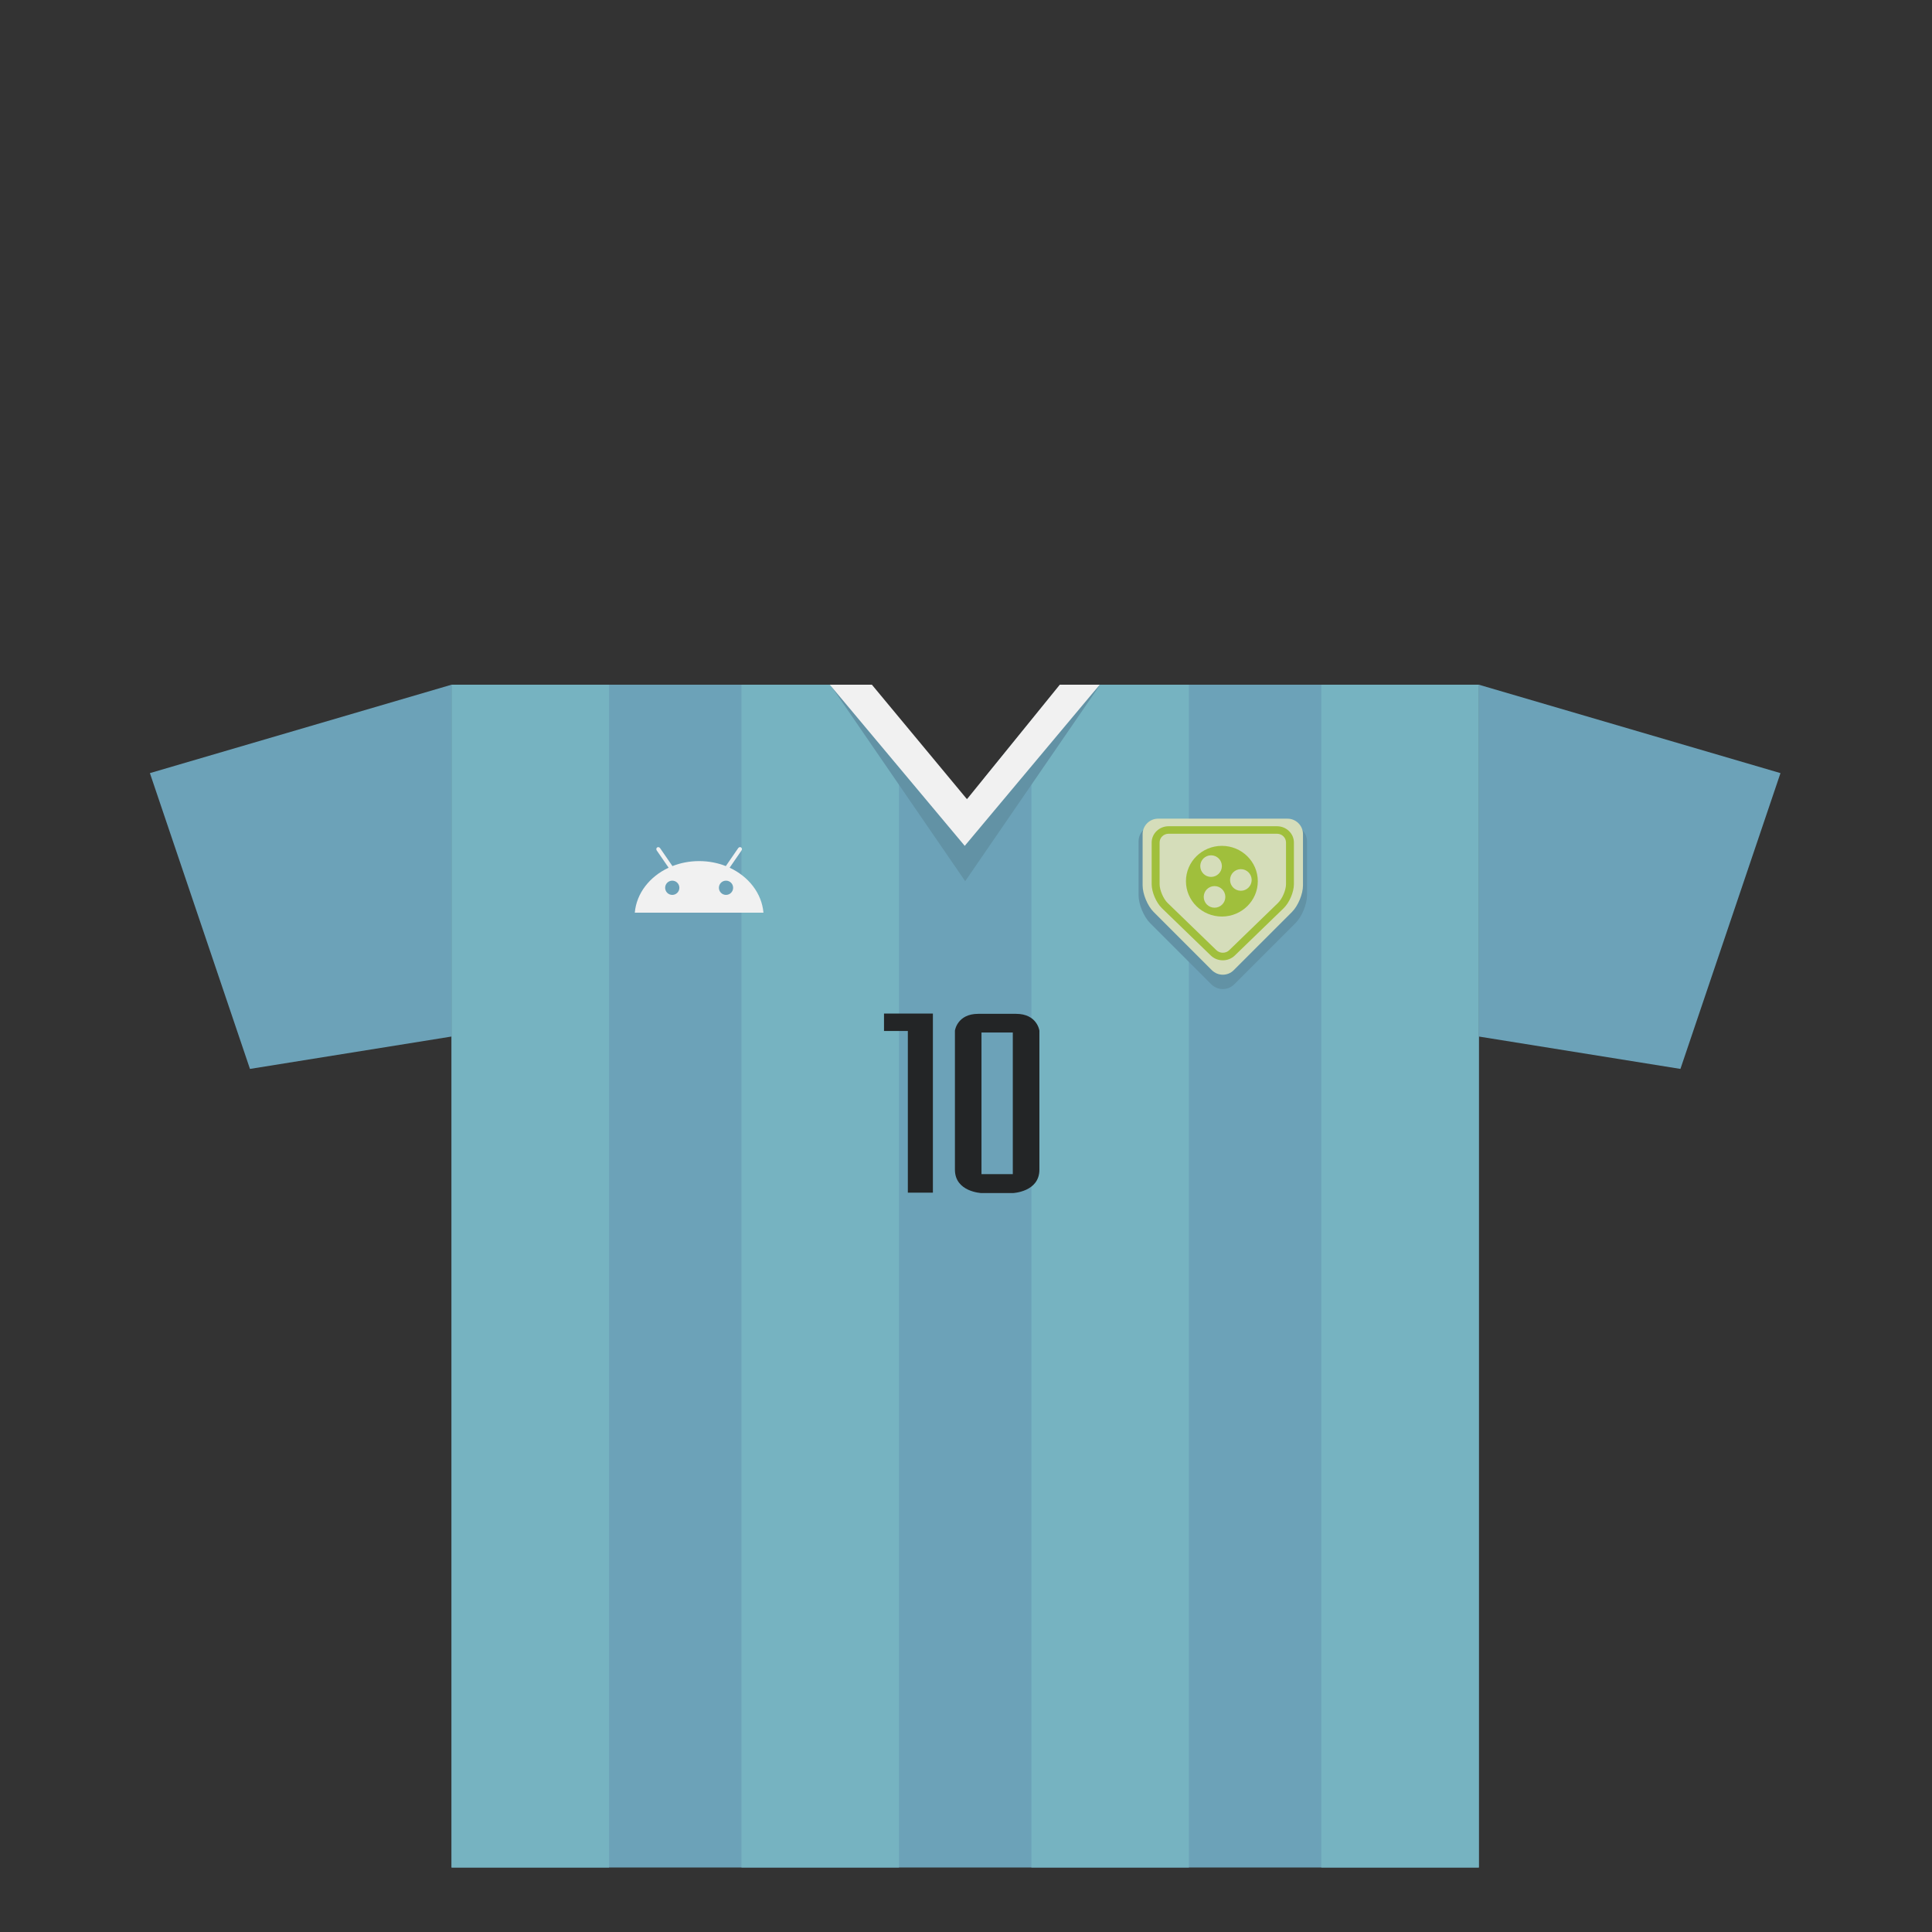 <?xml version="1.0" encoding="utf-8"?>
<!-- Generator: Adobe Illustrator 14.0.0, SVG Export Plug-In . SVG Version: 6.00 Build 43363)  -->
<!DOCTYPE svg PUBLIC "-//W3C//DTD SVG 1.1//EN" "http://www.w3.org/Graphics/SVG/1.1/DTD/svg11.dtd">
<svg version="1.1" id="content" xmlns="http://www.w3.org/2000/svg" xmlns:xlink="http://www.w3.org/1999/xlink" x="0px" y="0px"
	 width="500px" height="500px" viewBox="0 0 500 500" enable-background="new 0 0 500 500" xml:space="preserve">
<rect x="0" y="0" width="500" height="500" fill="#333333" stroke="none"/>
<g id="bounds" display="none">
	<rect x="0.04" y="80.503" fill="none" stroke="#EAEAEA" stroke-miterlimit="10" width="499.5" height="499.5"/>
</g>
<g id="chooser">
	<g>
		<polygon fill="#6CA2B8" points="116.864,268.254 64.689,276.634 38.794,200.082 116.864,177.199 		"/>
		<polygon fill="#6CA2B8" points="382.718,268.253 434.893,276.633 460.786,200.082 382.718,177.199 		"/>
		<polygon fill="#6CA2B8" points="274.398,177.199 254.788,201.33 249.791,209.403 244.793,201.33 225.184,177.199 116.864,177.199 
			116.864,483.307 382.718,483.307 382.718,177.199 		"/>
		<rect x="116.864" y="177.199" fill="#76B3C1" width="40.764" height="306.108"/>
		<rect x="341.954" y="177.199" fill="#76B3C1" width="40.764" height="306.108"/>
		<polygon fill="#76B3C1" points="232.656,483.307 191.895,483.307 191.895,177.199 221.289,177.199 232.656,190.138 		"/>
		<polygon fill="#76B3C1" points="307.688,483.307 266.925,483.307 266.925,190.138 279.919,177.199 307.688,177.199 		"/>
		<polygon fill="#6292A5" points="258.788,205.164 249.791,206.83 240.793,205.164 214.869,177.199 249.791,228.052 
			284.713,177.199 		"/>
		<polygon fill="#F1F1F1" points="274.28,177.199 250.251,206.83 225.643,177.199 214.752,177.199 249.674,218.907 284.596,177.199 
					"/>
		<path fill="#F1F1F1" d="M188.83,224.562l3.074-4.464c0.184-0.266,0.138-0.613-0.102-0.778c-0.239-0.164-0.581-0.083-0.762,0.183
			l-3.195,4.639c-2.106-0.83-4.444-1.292-6.909-1.292s-4.804,0.462-6.909,1.292l-3.194-4.639c-0.184-0.265-0.524-0.346-0.764-0.183
			c-0.237,0.165-0.283,0.513-0.102,0.779l3.076,4.464c-4.891,2.275-8.32,6.598-8.757,11.644h33.297
			C197.149,231.16,193.72,226.839,188.83,224.562z M173.981,231.6c-1.017,0-1.842-0.825-1.842-1.842
			c0-1.019,0.824-1.844,1.842-1.844c1.019,0,1.842,0.825,1.842,1.844C175.823,230.775,174.999,231.6,173.981,231.6z M187.892,231.6
			c-1.017,0-1.841-0.825-1.841-1.842c0-1.02,0.824-1.844,1.841-1.844c1.019,0,1.842,0.825,1.842,1.844
			C189.734,230.775,188.91,231.6,187.892,231.6z"/>
		<path fill="#6292A5" d="M298.865,213.551c-2.311,0-4.2,1.891-4.2,4.201v13.961c0,2.312,1.336,5.539,2.971,7.174l15.854,15.854
			c1.635,1.633,4.309,1.633,5.939,0l15.854-15.854c1.635-1.635,2.972-4.862,2.972-7.174v-13.961c0-2.311-1.892-4.201-4.201-4.201
			H298.865z"/>
		<path fill="#D5DDBA" d="M299.71,211.872c-2.2,0-4,1.801-4,4v13.292c0,2.2,1.271,5.273,2.828,6.829l15.094,15.093
			c1.556,1.557,4.103,1.557,5.655,0l15.095-15.093c1.556-1.556,2.828-4.628,2.828-6.829v-13.292c0-2.199-1.801-4-4-4H299.71z"/>
		<path fill="#A0BF3C" d="M316.46,248.527c-1.176,0-2.276-0.44-3.102-1.238l-12.646-12.241c-1.492-1.445-2.66-4.178-2.66-6.22
			v-10.782c0-2.323,1.963-4.215,4.374-4.215h28.063c2.411,0,4.374,1.892,4.374,4.215v10.782c0,2.042-1.168,4.773-2.66,6.218
			l-12.644,12.243C318.736,248.087,317.636,248.527,316.46,248.527z M302.429,215.772c-1.282,0-2.325,1.02-2.325,2.273v10.782
			c0,1.519,0.972,3.79,2.076,4.861l12.646,12.242c0.873,0.846,2.399,0.845,3.271,0l12.646-12.243
			c1.104-1.071,2.076-3.342,2.076-4.86v-10.782c0-1.254-1.044-2.273-2.325-2.273H302.429z"/>
		<path fill="#A0BF3C" d="M316.221,218.907c-5.136,0-9.298,4.094-9.298,9.146c0,5.05,4.162,9.145,9.298,9.145
			s9.298-4.095,9.298-9.145C325.519,223.001,321.356,218.907,316.221,218.907z M313.424,226.944c-1.546,0-2.796-1.252-2.796-2.796
			s1.251-2.796,2.796-2.796c1.546,0,2.797,1.252,2.797,2.796S314.97,226.944,313.424,226.944z M321.133,230.529
			c-1.545,0-2.796-1.252-2.796-2.796s1.251-2.796,2.796-2.796s2.797,1.252,2.797,2.796S322.678,230.529,321.133,230.529z
			 M314.321,234.914c-1.545,0-2.797-1.252-2.797-2.796s1.252-2.797,2.797-2.797s2.796,1.252,2.796,2.797
			S315.865,234.914,314.321,234.914z"/>
		<polygon fill="#232526" points="228.78,262.308 228.78,266.817 234.949,266.817 234.949,308.659 241.433,308.659 241.433,266.817 
			241.433,266.706 241.433,262.308 		"/>
		<path fill="#232526" d="M262.961,262.38c-3.957,0-4.899,0-4.899,0s-0.94,0-4.897,0c-5.466,0-6.03,4.354-6.03,4.354
			s0,30.195,0,35.979c0,5.779,6.877,6.054,6.877,6.054h4.054h4.051c0,0,6.88-0.271,6.88-6.054c0-5.781,0-35.979,0-35.979
			S268.426,262.38,262.961,262.38z M262.112,303.864h-4.052h-4.052v-36.656h4.052h4.053L262.112,303.864L262.112,303.864z"/>
	</g>
</g>
<rect id="position" x="0" y="0" display="none" fill="none" stroke="#000000" width="500" height="500"/>
</svg>
